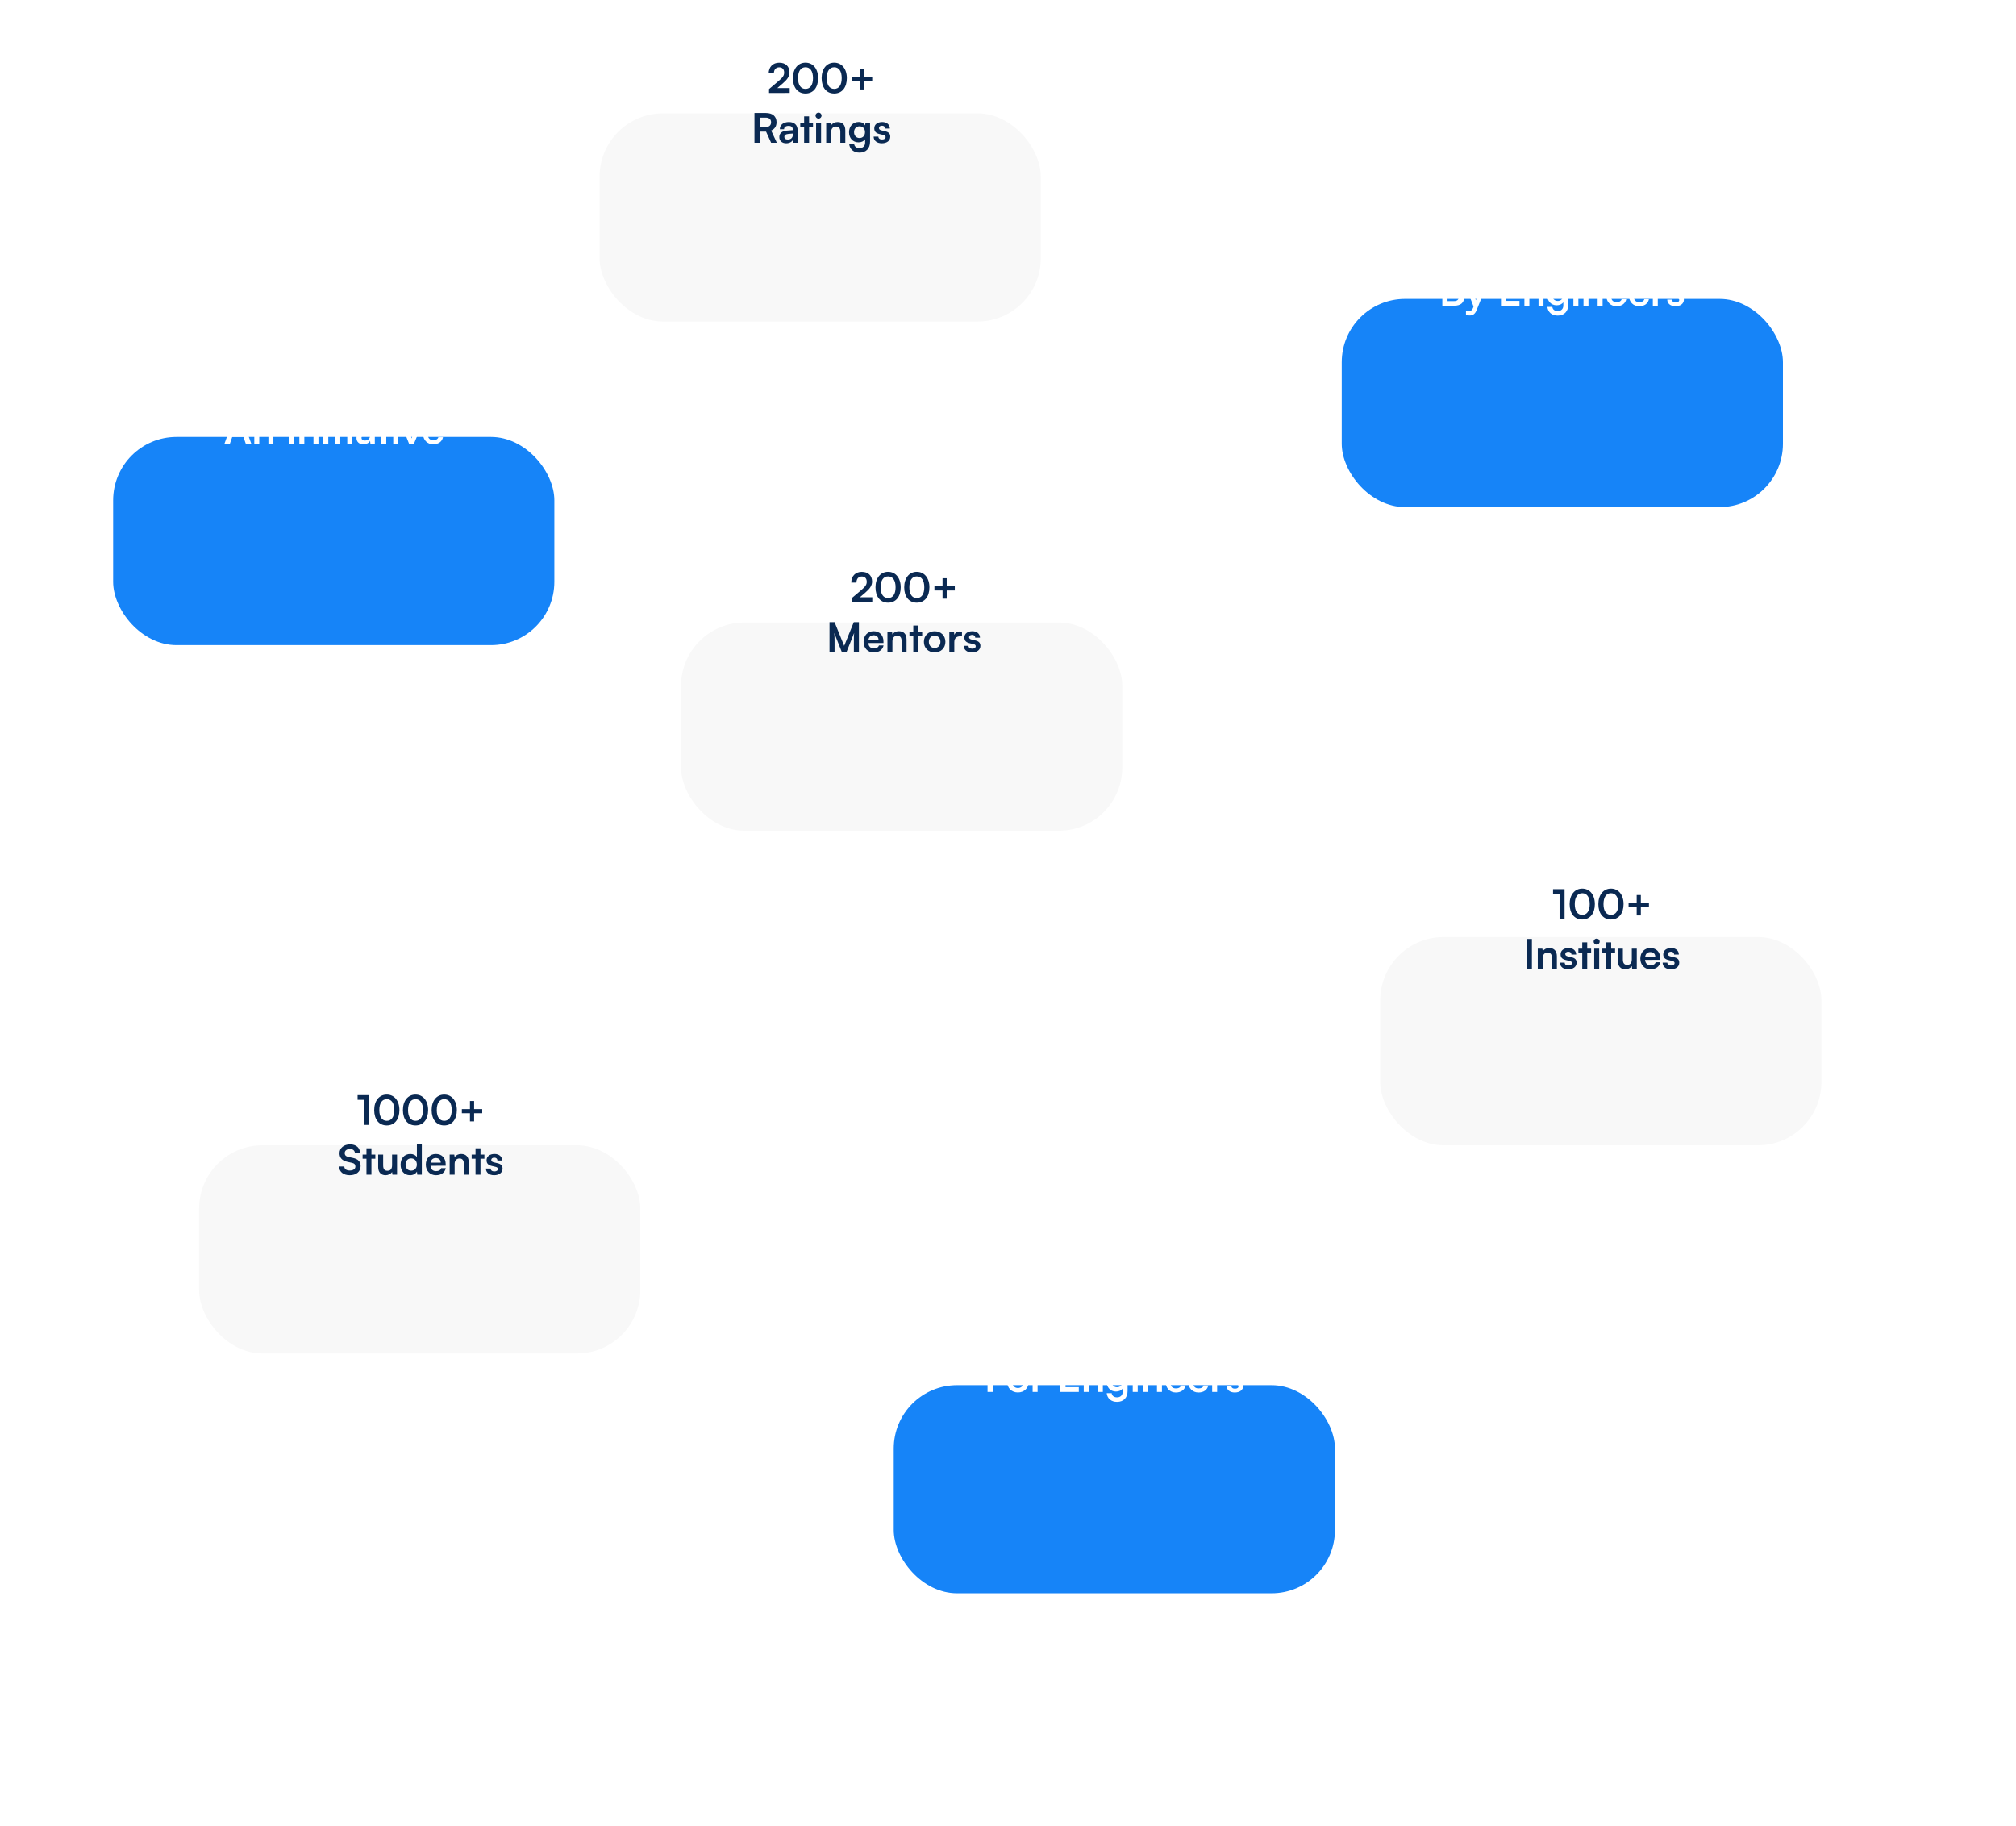 <svg width="891" height="807" viewBox="0 0 891 807" fill="none" xmlns="http://www.w3.org/2000/svg">
<circle cx="493" cy="435.084" r="190" stroke="white" stroke-opacity="0.5" stroke-width="30"/>
<circle cx="492.5" cy="435.584" r="291.5" stroke="white" stroke-opacity="0.2" stroke-width="30"/>
<path d="M876 403.084C876 616.892 696.505 791.084 474 791.084C251.495 791.084 72 616.892 72 403.084C72 189.276 251.495 15.084 474 15.084C696.505 15.084 876 189.276 876 403.084Z" stroke="white" stroke-opacity="0.4" stroke-width="30"/>
<circle cx="492.5" cy="435.584" r="95.5" stroke="white" stroke-opacity="0.7" stroke-width="30"/>
<g filter="url(#filter0_d_1_2645)">
<rect x="50" y="143.084" width="195" height="92" rx="28" fill="#1684F8"/>
</g>
<path d="M101.592 196.084L102.654 193.042H107.568L108.63 196.084H111.06L106.308 182.926H103.95L99.198 196.084H101.592ZM104.832 186.85C104.958 186.49 105.066 186.094 105.12 185.842C105.156 186.112 105.282 186.508 105.39 186.85L106.902 191.098H103.338L104.832 186.85ZM114.582 196.084V191.296C114.582 189.856 115.41 188.92 116.76 188.92C117.894 188.92 118.632 189.64 118.632 191.134V196.084H120.828V190.612C120.828 188.308 119.676 186.922 117.444 186.922C116.238 186.922 115.158 187.444 114.6 188.344L114.42 187.192H112.386V196.084H114.582ZM128.935 185.41C129.655 185.41 130.249 184.816 130.249 184.078C130.249 183.34 129.655 182.764 128.935 182.764C128.179 182.764 127.585 183.34 127.585 184.078C127.585 184.816 128.179 185.41 128.935 185.41ZM127.837 196.084H130.033V187.192H127.837V196.084ZM134.498 196.084V191.296C134.498 189.856 135.326 188.92 136.676 188.92C137.81 188.92 138.548 189.64 138.548 191.134V196.084H140.744V190.612C140.744 188.308 139.592 186.922 137.36 186.922C136.154 186.922 135.074 187.444 134.516 188.344L134.336 187.192H132.302V196.084H134.498ZM144 185.41C144.72 185.41 145.314 184.816 145.314 184.078C145.314 183.34 144.72 182.764 144 182.764C143.244 182.764 142.65 183.34 142.65 184.078C142.65 184.816 143.244 185.41 144 185.41ZM142.902 196.084H145.098V187.192H142.902V196.084ZM150.39 196.084V189.028H152.118V187.192H150.39V184.42H148.194V187.192H146.484V189.028H148.194V196.084H150.39ZM154.582 185.41C155.302 185.41 155.896 184.816 155.896 184.078C155.896 183.34 155.302 182.764 154.582 182.764C153.826 182.764 153.232 183.34 153.232 184.078C153.232 184.816 153.826 185.41 154.582 185.41ZM153.484 196.084H155.68V187.192H153.484V196.084ZM160.594 196.318C161.98 196.318 163.186 195.688 163.564 194.77L163.726 196.084H165.652V190.684C165.652 188.218 164.176 186.922 161.782 186.922C159.37 186.922 157.786 188.182 157.786 190.108H159.658C159.658 189.172 160.378 188.632 161.674 188.632C162.79 188.632 163.51 189.118 163.51 190.324V190.522L160.846 190.72C158.74 190.882 157.552 191.908 157.552 193.546C157.552 195.22 158.704 196.318 160.594 196.318ZM161.314 194.662C160.324 194.662 159.784 194.266 159.784 193.456C159.784 192.736 160.306 192.286 161.674 192.16L163.528 192.016V192.484C163.528 193.852 162.664 194.662 161.314 194.662ZM170.711 196.084V189.028H172.439V187.192H170.711V184.42H168.515V187.192H166.805V189.028H168.515V196.084H170.711ZM174.902 185.41C175.622 185.41 176.216 184.816 176.216 184.078C176.216 183.34 175.622 182.764 174.902 182.764C174.146 182.764 173.552 183.34 173.552 184.078C173.552 184.816 174.146 185.41 174.902 185.41ZM173.804 196.084H176V187.192H173.804V196.084ZM180.789 196.084H182.949L186.657 187.192H184.389L182.769 191.278C182.391 192.25 182.067 193.186 181.941 193.744C181.833 193.258 181.527 192.34 181.149 191.278L179.601 187.192H177.261L180.789 196.084ZM191.458 196.318C193.78 196.318 195.4 195.148 195.778 193.204H193.744C193.492 194.05 192.7 194.518 191.494 194.518C190.036 194.518 189.208 193.726 189.046 192.16L195.742 192.142V191.476C195.742 188.704 194.05 186.922 191.386 186.922C188.776 186.922 186.958 188.848 186.958 191.638C186.958 194.392 188.812 196.318 191.458 196.318ZM191.404 188.722C192.718 188.722 193.564 189.532 193.564 190.756H189.1C189.316 189.424 190.108 188.722 191.404 188.722Z" fill="white"/>
<g filter="url(#filter1_d_1_2645)">
<rect x="88" y="456.084" width="195" height="92" rx="28" fill="#F8F8F8"/>
</g>
<path d="M160.928 485.996V497.084H163.142V483.926H158.048V485.996H160.928ZM165.381 490.532C165.381 494.6 167.451 497.318 170.943 497.318C174.435 497.318 176.523 494.6 176.523 490.532C176.523 486.446 174.309 483.674 170.943 483.674C167.577 483.674 165.381 486.446 165.381 490.532ZM167.649 490.532C167.649 487.418 168.873 485.708 170.943 485.708C173.031 485.708 174.255 487.418 174.255 490.532C174.255 493.574 173.031 495.284 170.943 495.284C168.873 495.284 167.649 493.574 167.649 490.532ZM178.073 490.532C178.073 494.6 180.143 497.318 183.635 497.318C187.127 497.318 189.215 494.6 189.215 490.532C189.215 486.446 187.001 483.674 183.635 483.674C180.269 483.674 178.073 486.446 178.073 490.532ZM180.341 490.532C180.341 487.418 181.565 485.708 183.635 485.708C185.723 485.708 186.947 487.418 186.947 490.532C186.947 493.574 185.723 495.284 183.635 495.284C181.565 495.284 180.341 493.574 180.341 490.532ZM190.764 490.532C190.764 494.6 192.834 497.318 196.326 497.318C199.818 497.318 201.906 494.6 201.906 490.532C201.906 486.446 199.692 483.674 196.326 483.674C192.96 483.674 190.764 486.446 190.764 490.532ZM193.032 490.532C193.032 487.418 194.256 485.708 196.326 485.708C198.414 485.708 199.638 487.418 199.638 490.532C199.638 493.574 198.414 495.284 196.326 495.284C194.256 495.284 193.032 493.574 193.032 490.532ZM204.122 490.1V491.936H207.704V495.536H209.54V491.936H213.122V490.1H209.54V486.518H207.704V490.1H204.122ZM150.052 509.598C150.052 511.614 151.222 512.892 153.454 513.378L155.542 513.846C156.622 514.08 157.072 514.602 157.072 515.484C157.072 516.582 156.1 517.248 154.57 517.248C153.094 517.248 152.194 516.582 152.176 515.466H149.872C149.926 517.824 151.762 519.318 154.57 519.318C157.468 519.318 159.376 517.734 159.376 515.286C159.376 513.324 158.278 512.172 156.028 511.686L153.958 511.236C152.86 510.984 152.356 510.462 152.356 509.526C152.356 508.428 153.274 507.744 154.696 507.744C155.992 507.744 156.802 508.41 156.856 509.544H159.16C159.088 507.168 157.396 505.692 154.732 505.692C151.96 505.692 150.052 507.294 150.052 509.598ZM164.16 519.084V512.028H165.888V510.192H164.16V507.42H161.964V510.192H160.254V512.028H161.964V519.084H164.16ZM173.283 510.192V514.854C173.283 516.546 172.617 517.356 171.231 517.356C170.007 517.356 169.341 516.672 169.341 514.98V510.192H167.145V515.754C167.145 517.932 168.351 519.318 170.403 519.318C171.591 519.318 172.743 518.742 173.283 517.896L173.445 519.084H175.479V510.192H173.283ZM181.226 519.318C182.576 519.318 183.728 518.724 184.268 517.698L184.412 519.084H186.428V505.692H184.25V511.326C183.692 510.444 182.594 509.922 181.352 509.922C178.67 509.922 177.05 511.902 177.05 514.674C177.05 517.428 178.652 519.318 181.226 519.318ZM181.712 517.302C180.182 517.302 179.246 516.186 179.246 514.602C179.246 513.018 180.182 511.884 181.712 511.884C183.242 511.884 184.232 513 184.232 514.602C184.232 516.204 183.242 517.302 181.712 517.302ZM192.694 519.318C195.016 519.318 196.636 518.148 197.014 516.204H194.98C194.728 517.05 193.936 517.518 192.73 517.518C191.272 517.518 190.444 516.726 190.282 515.16L196.978 515.142V514.476C196.978 511.704 195.286 509.922 192.622 509.922C190.012 509.922 188.194 511.848 188.194 514.638C188.194 517.392 190.048 519.318 192.694 519.318ZM192.64 511.722C193.954 511.722 194.8 512.532 194.8 513.756H190.336C190.552 512.424 191.344 511.722 192.64 511.722ZM200.932 519.084V514.296C200.932 512.856 201.76 511.92 203.11 511.92C204.244 511.92 204.982 512.64 204.982 514.134V519.084H207.178V513.612C207.178 511.308 206.026 509.922 203.794 509.922C202.588 509.922 201.508 510.444 200.95 511.344L200.77 510.192H198.736V519.084H200.932ZM212.359 519.084V512.028H214.087V510.192H212.359V507.42H210.163V510.192H208.453V512.028H210.163V519.084H212.359ZM214.768 516.384C214.768 518.13 216.172 519.318 218.386 519.318C220.582 519.318 222.112 518.202 222.112 516.402C222.112 515.034 221.356 514.35 219.862 514.008L218.26 513.63C217.504 513.45 217.108 513.126 217.108 512.622C217.108 511.956 217.612 511.56 218.476 511.56C219.322 511.56 219.826 512.046 219.844 512.802H221.932C221.914 511.074 220.564 509.922 218.566 509.922C216.514 509.922 215.038 510.966 215.038 512.712C215.038 514.134 215.812 514.89 217.414 515.25L219.016 515.628C219.808 515.808 220.042 516.132 220.042 516.582C220.042 517.23 219.484 517.644 218.458 517.644C217.45 517.644 216.874 517.158 216.856 516.384H214.768Z" fill="#0A2952"/>
<g filter="url(#filter2_d_1_2645)">
<rect x="301" y="225.084" width="195" height="92" rx="28" fill="#F8F8F8"/>
</g>
<path d="M385.521 266.066V263.924H380.049L382.425 261.89C384.423 260.18 385.431 258.794 385.431 256.958C385.431 254.294 383.685 252.692 380.877 252.692C378.087 252.692 376.251 254.564 376.233 257.444H378.519C378.537 255.752 379.437 254.744 380.877 254.744C382.263 254.744 383.073 255.59 383.073 257.084C383.073 258.344 382.479 259.208 380.697 260.72L376.395 264.356V266.084L385.521 266.066ZM386.941 259.532C386.941 263.6 389.011 266.318 392.503 266.318C395.995 266.318 398.083 263.6 398.083 259.532C398.083 255.446 395.869 252.674 392.503 252.674C389.137 252.674 386.941 255.446 386.941 259.532ZM389.209 259.532C389.209 256.418 390.433 254.708 392.503 254.708C394.591 254.708 395.815 256.418 395.815 259.532C395.815 262.574 394.591 264.284 392.503 264.284C390.433 264.284 389.209 262.574 389.209 259.532ZM399.632 259.532C399.632 263.6 401.702 266.318 405.194 266.318C408.686 266.318 410.774 263.6 410.774 259.532C410.774 255.446 408.56 252.674 405.194 252.674C401.828 252.674 399.632 255.446 399.632 259.532ZM401.9 259.532C401.9 256.418 403.124 254.708 405.194 254.708C407.282 254.708 408.506 256.418 408.506 259.532C408.506 262.574 407.282 264.284 405.194 264.284C403.124 264.284 401.9 262.574 401.9 259.532ZM412.99 259.1V260.936H416.572V264.536H418.408V260.936H421.99V259.1H418.408V255.518H416.572V259.1H412.99ZM368.851 288.084V283.368C368.851 281.73 368.833 280.488 368.707 279.696L372.037 288.084H374.161L377.509 279.678C377.383 280.614 377.383 281.388 377.383 284.034V288.084H379.615V274.926H377.347L373.099 285.402L368.851 274.926H366.619V288.084H368.851ZM386.181 288.318C388.503 288.318 390.123 287.148 390.501 285.204H388.467C388.215 286.05 387.423 286.518 386.217 286.518C384.759 286.518 383.931 285.726 383.769 284.16L390.465 284.142V283.476C390.465 280.704 388.773 278.922 386.109 278.922C383.499 278.922 381.681 280.848 381.681 283.638C381.681 286.392 383.535 288.318 386.181 288.318ZM386.127 280.722C387.441 280.722 388.287 281.532 388.287 282.756H383.823C384.039 281.424 384.831 280.722 386.127 280.722ZM394.419 288.084V283.296C394.419 281.856 395.247 280.92 396.597 280.92C397.731 280.92 398.469 281.64 398.469 283.134V288.084H400.665V282.612C400.665 280.308 399.513 278.922 397.281 278.922C396.075 278.922 394.995 279.444 394.437 280.344L394.257 279.192H392.223V288.084H394.419ZM405.846 288.084V281.028H407.574V279.192H405.846V276.42H403.65V279.192H401.94V281.028H403.65V288.084H405.846ZM408.33 283.62C408.33 286.392 410.328 288.3 413.082 288.3C415.836 288.3 417.834 286.392 417.834 283.62C417.834 280.848 415.836 278.94 413.082 278.94C410.328 278.94 408.33 280.848 408.33 283.62ZM410.526 283.62C410.526 282 411.57 280.902 413.082 280.902C414.594 280.902 415.638 282 415.638 283.62C415.638 285.24 414.594 286.338 413.082 286.338C411.57 286.338 410.526 285.24 410.526 283.62ZM425.154 279.156C424.794 279.066 424.488 279.03 424.182 279.03C422.994 279.03 422.148 279.624 421.77 280.506L421.644 279.21H419.574V288.084H421.77V283.764C421.77 282.036 422.76 281.19 424.344 281.19H425.154V279.156ZM425.957 285.384C425.957 287.13 427.361 288.318 429.575 288.318C431.771 288.318 433.301 287.202 433.301 285.402C433.301 284.034 432.545 283.35 431.051 283.008L429.449 282.63C428.693 282.45 428.297 282.126 428.297 281.622C428.297 280.956 428.801 280.56 429.665 280.56C430.511 280.56 431.015 281.046 431.033 281.802H433.121C433.103 280.074 431.753 278.922 429.755 278.922C427.703 278.922 426.227 279.966 426.227 281.712C426.227 283.134 427.001 283.89 428.603 284.25L430.205 284.628C430.997 284.808 431.231 285.132 431.231 285.582C431.231 286.23 430.673 286.644 429.647 286.644C428.639 286.644 428.063 286.158 428.045 285.384H425.957Z" fill="#0A2952"/>
<g filter="url(#filter3_d_1_2645)">
<rect x="265" y="0.084" width="195" height="92" rx="28" fill="#F8F8F8"/>
</g>
<path d="M349.021 41.066V38.924H343.549L345.925 36.89C347.923 35.18 348.931 33.794 348.931 31.958C348.931 29.294 347.185 27.692 344.377 27.692C341.587 27.692 339.751 29.564 339.733 32.444H342.019C342.037 30.752 342.937 29.744 344.377 29.744C345.763 29.744 346.573 30.59 346.573 32.084C346.573 33.344 345.979 34.208 344.197 35.72L339.895 39.356V41.084L349.021 41.066ZM350.441 34.532C350.441 38.6 352.511 41.318 356.003 41.318C359.495 41.318 361.583 38.6 361.583 34.532C361.583 30.446 359.369 27.674 356.003 27.674C352.637 27.674 350.441 30.446 350.441 34.532ZM352.709 34.532C352.709 31.418 353.933 29.708 356.003 29.708C358.091 29.708 359.315 31.418 359.315 34.532C359.315 37.574 358.091 39.284 356.003 39.284C353.933 39.284 352.709 37.574 352.709 34.532ZM363.132 34.532C363.132 38.6 365.202 41.318 368.694 41.318C372.186 41.318 374.274 38.6 374.274 34.532C374.274 30.446 372.06 27.674 368.694 27.674C365.328 27.674 363.132 30.446 363.132 34.532ZM365.4 34.532C365.4 31.418 366.624 29.708 368.694 29.708C370.782 29.708 372.006 31.418 372.006 34.532C372.006 37.574 370.782 39.284 368.694 39.284C366.624 39.284 365.4 37.574 365.4 34.532ZM376.49 34.1V35.936H380.072V39.536H381.908V35.936H385.49V34.1H381.908V30.518H380.072V34.1H376.49ZM335.754 63.084V58.17H338.58L340.812 63.084H343.332L340.83 57.684C342.378 57.054 343.206 55.794 343.206 54.03C343.206 51.438 341.46 49.926 338.472 49.926H333.45V63.084H335.754ZM335.754 51.978H338.472C339.93 51.978 340.794 52.716 340.794 54.03C340.794 55.362 339.93 56.136 338.472 56.136H335.754V51.978ZM347.479 63.318C348.865 63.318 350.071 62.688 350.449 61.77L350.611 63.084H352.537V57.684C352.537 55.218 351.061 53.922 348.667 53.922C346.255 53.922 344.671 55.182 344.671 57.108H346.543C346.543 56.172 347.263 55.632 348.559 55.632C349.675 55.632 350.395 56.118 350.395 57.324V57.522L347.731 57.72C345.625 57.882 344.437 58.908 344.437 60.546C344.437 62.22 345.589 63.318 347.479 63.318ZM348.199 61.662C347.209 61.662 346.669 61.266 346.669 60.456C346.669 59.736 347.191 59.286 348.559 59.16L350.413 59.016V59.484C350.413 60.852 349.549 61.662 348.199 61.662ZM357.596 63.084V56.028H359.324V54.192H357.596V51.42H355.4V54.192H353.69V56.028H355.4V63.084H357.596ZM361.787 52.41C362.507 52.41 363.101 51.816 363.101 51.078C363.101 50.34 362.507 49.764 361.787 49.764C361.031 49.764 360.437 50.34 360.437 51.078C360.437 51.816 361.031 52.41 361.787 52.41ZM360.689 63.084H362.885V54.192H360.689V63.084ZM367.35 63.084V58.296C367.35 56.856 368.178 55.92 369.528 55.92C370.662 55.92 371.4 56.64 371.4 58.134V63.084H373.596V57.612C373.596 55.308 372.444 53.922 370.212 53.922C369.006 53.922 367.926 54.444 367.368 55.344L367.188 54.192H365.154V63.084H367.35ZM375.249 58.44C375.249 61.014 376.905 62.904 379.425 62.904C380.703 62.904 381.801 62.382 382.359 61.554V63.03C382.359 64.506 381.387 65.46 379.875 65.46C378.525 65.46 377.643 64.776 377.499 63.624H375.303C375.573 66 377.319 67.458 379.875 67.458C382.755 67.458 384.537 65.604 384.537 62.634V54.192H382.503L382.377 55.416C381.855 54.462 380.811 53.904 379.479 53.904C376.941 53.904 375.249 55.848 375.249 58.44ZM377.463 58.386C377.463 56.928 378.399 55.83 379.857 55.83C381.387 55.83 382.305 56.874 382.305 58.386C382.305 59.934 381.369 60.996 379.857 60.996C378.417 60.996 377.463 59.88 377.463 58.386ZM386.126 60.384C386.126 62.13 387.53 63.318 389.744 63.318C391.94 63.318 393.47 62.202 393.47 60.402C393.47 59.034 392.714 58.35 391.22 58.008L389.618 57.63C388.862 57.45 388.466 57.126 388.466 56.622C388.466 55.956 388.97 55.56 389.834 55.56C390.68 55.56 391.184 56.046 391.202 56.802H393.29C393.272 55.074 391.922 53.922 389.924 53.922C387.872 53.922 386.396 54.966 386.396 56.712C386.396 58.134 387.17 58.89 388.772 59.25L390.374 59.628C391.166 59.808 391.4 60.132 391.4 60.582C391.4 61.23 390.842 61.644 389.816 61.644C388.808 61.644 388.232 61.158 388.214 60.384H386.126Z" fill="#0A2952"/>
<g filter="url(#filter4_d_1_2645)">
<rect x="610" y="364.084" width="195" height="92" rx="28" fill="#F8F8F8"/>
</g>
<path d="M689.273 394.996V406.084H691.487V392.926H686.393V394.996H689.273ZM693.727 399.532C693.727 403.6 695.797 406.318 699.289 406.318C702.781 406.318 704.869 403.6 704.869 399.532C704.869 395.446 702.655 392.674 699.289 392.674C695.923 392.674 693.727 395.446 693.727 399.532ZM695.995 399.532C695.995 396.418 697.219 394.708 699.289 394.708C701.377 394.708 702.601 396.418 702.601 399.532C702.601 402.574 701.377 404.284 699.289 404.284C697.219 404.284 695.995 402.574 695.995 399.532ZM706.419 399.532C706.419 403.6 708.489 406.318 711.981 406.318C715.473 406.318 717.561 403.6 717.561 399.532C717.561 395.446 715.347 392.674 711.981 392.674C708.615 392.674 706.419 395.446 706.419 399.532ZM708.687 399.532C708.687 396.418 709.911 394.708 711.981 394.708C714.069 394.708 715.293 396.418 715.293 399.532C715.293 402.574 714.069 404.284 711.981 404.284C709.911 404.284 708.687 402.574 708.687 399.532ZM719.776 399.1V400.936H723.358V404.536H725.194V400.936H728.776V399.1H725.194V395.518H723.358V399.1H719.776ZM677.054 414.926H674.75V428.084H677.054V414.926ZM681.843 428.084V423.296C681.843 421.856 682.671 420.92 684.021 420.92C685.155 420.92 685.893 421.64 685.893 423.134V428.084H688.089V422.612C688.089 420.308 686.937 418.922 684.705 418.922C683.499 418.922 682.419 419.444 681.861 420.344L681.681 419.192H679.647V428.084H681.843ZM689.457 425.384C689.457 427.13 690.861 428.318 693.075 428.318C695.271 428.318 696.801 427.202 696.801 425.402C696.801 424.034 696.045 423.35 694.551 423.008L692.949 422.63C692.193 422.45 691.797 422.126 691.797 421.622C691.797 420.956 692.301 420.56 693.165 420.56C694.011 420.56 694.515 421.046 694.533 421.802H696.621C696.603 420.074 695.253 418.922 693.255 418.922C691.203 418.922 689.727 419.966 689.727 421.712C689.727 423.134 690.501 423.89 692.103 424.25L693.705 424.628C694.497 424.808 694.731 425.132 694.731 425.582C694.731 426.23 694.173 426.644 693.147 426.644C692.139 426.644 691.563 426.158 691.545 425.384H689.457ZM701.497 428.084V421.028H703.225V419.192H701.497V416.42H699.301V419.192H697.591V421.028H699.301V428.084H701.497ZM705.688 417.41C706.408 417.41 707.002 416.816 707.002 416.078C707.002 415.34 706.408 414.764 705.688 414.764C704.932 414.764 704.338 415.34 704.338 416.078C704.338 416.816 704.932 417.41 705.688 417.41ZM704.59 428.084H706.786V419.192H704.59V428.084ZM712.079 428.084V421.028H713.807V419.192H712.079V416.42H709.883V419.192H708.173V421.028H709.883V428.084H712.079ZM721.202 419.192V423.854C721.202 425.546 720.536 426.356 719.15 426.356C717.926 426.356 717.26 425.672 717.26 423.98V419.192H715.064V424.754C715.064 426.932 716.27 428.318 718.322 428.318C719.51 428.318 720.662 427.742 721.202 426.896L721.364 428.084H723.398V419.192H721.202ZM729.468 428.318C731.79 428.318 733.41 427.148 733.788 425.204H731.754C731.502 426.05 730.71 426.518 729.504 426.518C728.046 426.518 727.218 425.726 727.056 424.16L733.752 424.142V423.476C733.752 420.704 732.06 418.922 729.396 418.922C726.786 418.922 724.968 420.848 724.968 423.638C724.968 426.392 726.822 428.318 729.468 428.318ZM729.414 420.722C730.728 420.722 731.574 421.532 731.574 422.756H727.11C727.326 421.424 728.118 420.722 729.414 420.722ZM734.826 425.384C734.826 427.13 736.23 428.318 738.444 428.318C740.64 428.318 742.17 427.202 742.17 425.402C742.17 424.034 741.414 423.35 739.92 423.008L738.318 422.63C737.562 422.45 737.166 422.126 737.166 421.622C737.166 420.956 737.67 420.56 738.534 420.56C739.38 420.56 739.884 421.046 739.902 421.802H741.99C741.972 420.074 740.622 418.922 738.624 418.922C736.572 418.922 735.096 419.966 735.096 421.712C735.096 423.134 735.87 423.89 737.472 424.25L739.074 424.628C739.866 424.808 740.1 425.132 740.1 425.582C740.1 426.23 739.542 426.644 738.516 426.644C737.508 426.644 736.932 426.158 736.914 425.384H734.826Z" fill="#0A2952"/>
<g filter="url(#filter5_d_1_2645)">
<rect x="593" y="82.084" width="195" height="92" rx="28" fill="#1684F8"/>
</g>
<path d="M637.458 135.084H642.786C645.504 135.084 647.07 133.77 647.07 131.52C647.07 129.99 646.368 128.946 644.982 128.496C646.224 127.974 646.872 126.93 646.872 125.472C646.872 123.276 645.288 121.926 642.696 121.926H637.458V135.084ZM642.498 123.96C643.794 123.96 644.514 124.572 644.514 125.706C644.514 126.876 643.812 127.542 642.552 127.542H639.762V123.96H642.498ZM642.696 129.486C643.974 129.486 644.712 130.116 644.712 131.232C644.712 132.42 643.992 133.05 642.696 133.05H639.762V129.486H642.696ZM647.909 139.206C648.395 139.332 648.935 139.404 649.547 139.404C651.005 139.404 651.941 138.72 652.607 137.064L656.963 126.192H654.695L652.283 132.672L649.997 126.192H647.675L651.257 135.462L651.005 136.128C650.627 137.172 650.087 137.37 649.223 137.37H647.909V139.206ZM671.558 135.084V132.96H665.69V129.468H670.946V127.434H665.69V124.05H671.558V121.926H663.386V135.084H671.558ZM675.928 135.084V130.296C675.928 128.856 676.756 127.92 678.106 127.92C679.24 127.92 679.978 128.64 679.978 130.134V135.084H682.174V129.612C682.174 127.308 681.022 125.922 678.79 125.922C677.584 125.922 676.504 126.444 675.946 127.344L675.766 126.192H673.732V135.084H675.928ZM683.827 130.44C683.827 133.014 685.483 134.904 688.003 134.904C689.281 134.904 690.379 134.382 690.937 133.554V135.03C690.937 136.506 689.965 137.46 688.453 137.46C687.103 137.46 686.221 136.776 686.077 135.624H683.881C684.151 138 685.897 139.458 688.453 139.458C691.333 139.458 693.115 137.604 693.115 134.634V126.192H691.081L690.955 127.416C690.433 126.462 689.389 125.904 688.057 125.904C685.519 125.904 683.827 127.848 683.827 130.44ZM686.041 130.386C686.041 128.928 686.977 127.83 688.435 127.83C689.965 127.83 690.883 128.874 690.883 130.386C690.883 131.934 689.947 132.996 688.435 132.996C686.995 132.996 686.041 131.88 686.041 130.386ZM696.486 124.41C697.206 124.41 697.8 123.816 697.8 123.078C697.8 122.34 697.206 121.764 696.486 121.764C695.73 121.764 695.136 122.34 695.136 123.078C695.136 123.816 695.73 124.41 696.486 124.41ZM695.388 135.084H697.584V126.192H695.388V135.084ZM702.049 135.084V130.296C702.049 128.856 702.877 127.92 704.227 127.92C705.361 127.92 706.099 128.64 706.099 130.134V135.084H708.295V129.612C708.295 127.308 707.143 125.922 704.911 125.922C703.705 125.922 702.625 126.444 702.067 127.344L701.887 126.192H699.853V135.084H702.049ZM714.43 135.318C716.752 135.318 718.372 134.148 718.75 132.204H716.716C716.464 133.05 715.672 133.518 714.466 133.518C713.008 133.518 712.18 132.726 712.018 131.16L718.714 131.142V130.476C718.714 127.704 717.022 125.922 714.358 125.922C711.748 125.922 709.93 127.848 709.93 130.638C709.93 133.392 711.784 135.318 714.43 135.318ZM714.376 127.722C715.69 127.722 716.536 128.532 716.536 129.756H712.072C712.288 128.424 713.08 127.722 714.376 127.722ZM724.45 135.318C726.772 135.318 728.392 134.148 728.77 132.204H726.736C726.484 133.05 725.692 133.518 724.486 133.518C723.028 133.518 722.2 132.726 722.038 131.16L728.734 131.142V130.476C728.734 127.704 727.042 125.922 724.378 125.922C721.768 125.922 719.95 127.848 719.95 130.638C719.95 133.392 721.804 135.318 724.45 135.318ZM724.396 127.722C725.71 127.722 726.556 128.532 726.556 129.756H722.092C722.308 128.424 723.1 127.722 724.396 127.722ZM736.071 126.156C735.711 126.066 735.405 126.03 735.099 126.03C733.911 126.03 733.065 126.624 732.687 127.506L732.561 126.21H730.491V135.084H732.687V130.764C732.687 129.036 733.677 128.19 735.261 128.19H736.071V126.156ZM736.874 132.384C736.874 134.13 738.278 135.318 740.492 135.318C742.688 135.318 744.218 134.202 744.218 132.402C744.218 131.034 743.462 130.35 741.968 130.008L740.366 129.63C739.61 129.45 739.214 129.126 739.214 128.622C739.214 127.956 739.718 127.56 740.582 127.56C741.428 127.56 741.932 128.046 741.95 128.802H744.038C744.02 127.074 742.67 125.922 740.672 125.922C738.62 125.922 737.144 126.966 737.144 128.712C737.144 130.134 737.918 130.89 739.52 131.25L741.122 131.628C741.914 131.808 742.148 132.132 742.148 132.582C742.148 133.23 741.59 133.644 740.564 133.644C739.556 133.644 738.98 133.158 738.962 132.384H736.874Z" fill="white"/>
<g filter="url(#filter6_d_1_2645)">
<rect x="395" y="562.084" width="195" height="92" rx="28" fill="#1684F8"/>
</g>
<path d="M443.658 609.702V607.632H438.762V604.05H444.594V601.926H436.458V615.084H438.762V609.702H443.658ZM445.139 610.62C445.139 613.392 447.137 615.3 449.891 615.3C452.645 615.3 454.643 613.392 454.643 610.62C454.643 607.848 452.645 605.94 449.891 605.94C447.137 605.94 445.139 607.848 445.139 610.62ZM447.335 610.62C447.335 609 448.379 607.902 449.891 607.902C451.403 607.902 452.447 609 452.447 610.62C452.447 612.24 451.403 613.338 449.891 613.338C448.379 613.338 447.335 612.24 447.335 610.62ZM461.964 606.156C461.604 606.066 461.298 606.03 460.992 606.03C459.804 606.03 458.958 606.624 458.58 607.506L458.454 606.21H456.384V615.084H458.58V610.764C458.58 609.036 459.57 608.19 461.154 608.19H461.964V606.156ZM476.798 615.084V612.96H470.93V609.468H476.186V607.434H470.93V604.05H476.798V601.926H468.626V615.084H476.798ZM481.168 615.084V610.296C481.168 608.856 481.996 607.92 483.346 607.92C484.48 607.92 485.218 608.64 485.218 610.134V615.084H487.414V609.612C487.414 607.308 486.262 605.922 484.03 605.922C482.824 605.922 481.744 606.444 481.186 607.344L481.006 606.192H478.972V615.084H481.168ZM489.068 610.44C489.068 613.014 490.724 614.904 493.244 614.904C494.522 614.904 495.62 614.382 496.178 613.554V615.03C496.178 616.506 495.206 617.46 493.694 617.46C492.344 617.46 491.462 616.776 491.318 615.624H489.122C489.392 618 491.138 619.458 493.694 619.458C496.574 619.458 498.355 617.604 498.355 614.634V606.192H496.322L496.196 607.416C495.674 606.462 494.63 605.904 493.298 605.904C490.76 605.904 489.068 607.848 489.068 610.44ZM491.282 610.386C491.282 608.928 492.218 607.83 493.676 607.83C495.206 607.83 496.124 608.874 496.124 610.386C496.124 611.934 495.188 612.996 493.676 612.996C492.236 612.996 491.282 611.88 491.282 610.386ZM501.726 604.41C502.446 604.41 503.04 603.816 503.04 603.078C503.04 602.34 502.446 601.764 501.726 601.764C500.97 601.764 500.376 602.34 500.376 603.078C500.376 603.816 500.97 604.41 501.726 604.41ZM500.628 615.084H502.824V606.192H500.628V615.084ZM507.289 615.084V610.296C507.289 608.856 508.117 607.92 509.467 607.92C510.601 607.92 511.339 608.64 511.339 610.134V615.084H513.535V609.612C513.535 607.308 512.383 605.922 510.151 605.922C508.945 605.922 507.865 606.444 507.307 607.344L507.127 606.192H505.093V615.084H507.289ZM519.671 615.318C521.993 615.318 523.613 614.148 523.991 612.204H521.957C521.705 613.05 520.913 613.518 519.707 613.518C518.249 613.518 517.421 612.726 517.259 611.16L523.955 611.142V610.476C523.955 607.704 522.263 605.922 519.599 605.922C516.989 605.922 515.171 607.848 515.171 610.638C515.171 613.392 517.025 615.318 519.671 615.318ZM519.617 607.722C520.931 607.722 521.777 608.532 521.777 609.756H517.313C517.529 608.424 518.321 607.722 519.617 607.722ZM529.69 615.318C532.012 615.318 533.632 614.148 534.01 612.204H531.976C531.724 613.05 530.932 613.518 529.726 613.518C528.268 613.518 527.44 612.726 527.278 611.16L533.974 611.142V610.476C533.974 607.704 532.282 605.922 529.618 605.922C527.008 605.922 525.19 607.848 525.19 610.638C525.19 613.392 527.044 615.318 529.69 615.318ZM529.636 607.722C530.95 607.722 531.796 608.532 531.796 609.756H527.332C527.548 608.424 528.34 607.722 529.636 607.722ZM541.312 606.156C540.952 606.066 540.646 606.03 540.34 606.03C539.152 606.03 538.306 606.624 537.928 607.506L537.802 606.21H535.732V615.084H537.928V610.764C537.928 609.036 538.918 608.19 540.502 608.19H541.312V606.156ZM542.114 612.384C542.114 614.13 543.518 615.318 545.732 615.318C547.928 615.318 549.458 614.202 549.458 612.402C549.458 611.034 548.702 610.35 547.208 610.008L545.606 609.63C544.85 609.45 544.454 609.126 544.454 608.622C544.454 607.956 544.958 607.56 545.822 607.56C546.668 607.56 547.172 608.046 547.19 608.802H549.278C549.26 607.074 547.91 605.922 545.912 605.922C543.86 605.922 542.384 606.966 542.384 608.712C542.384 610.134 543.158 610.89 544.76 611.25L546.362 611.628C547.154 611.808 547.388 612.132 547.388 612.582C547.388 613.23 546.83 613.644 545.804 613.644C544.796 613.644 544.22 613.158 544.202 612.384H542.114Z" fill="white"/>
<defs>
<filter id="filter0_d_1_2645" x="0" y="143.084" width="295" height="192" filterUnits="userSpaceOnUse" color-interpolation-filters="sRGB">
<feFlood flood-opacity="0" result="BackgroundImageFix"/>
<feColorMatrix in="SourceAlpha" type="matrix" values="0 0 0 0 0 0 0 0 0 0 0 0 0 0 0 0 0 0 127 0" result="hardAlpha"/>
<feOffset dy="50"/>
<feGaussianBlur stdDeviation="25"/>
<feColorMatrix type="matrix" values="0 0 0 0 0 0 0 0 0 0 0 0 0 0 0 0 0 0 0.1 0"/>
<feBlend mode="normal" in2="BackgroundImageFix" result="effect1_dropShadow_1_2645"/>
<feBlend mode="normal" in="SourceGraphic" in2="effect1_dropShadow_1_2645" result="shape"/>
</filter>
<filter id="filter1_d_1_2645" x="38" y="456.084" width="295" height="192" filterUnits="userSpaceOnUse" color-interpolation-filters="sRGB">
<feFlood flood-opacity="0" result="BackgroundImageFix"/>
<feColorMatrix in="SourceAlpha" type="matrix" values="0 0 0 0 0 0 0 0 0 0 0 0 0 0 0 0 0 0 127 0" result="hardAlpha"/>
<feOffset dy="50"/>
<feGaussianBlur stdDeviation="25"/>
<feColorMatrix type="matrix" values="0 0 0 0 0 0 0 0 0 0 0 0 0 0 0 0 0 0 0.1 0"/>
<feBlend mode="normal" in2="BackgroundImageFix" result="effect1_dropShadow_1_2645"/>
<feBlend mode="normal" in="SourceGraphic" in2="effect1_dropShadow_1_2645" result="shape"/>
</filter>
<filter id="filter2_d_1_2645" x="251" y="225.084" width="295" height="192" filterUnits="userSpaceOnUse" color-interpolation-filters="sRGB">
<feFlood flood-opacity="0" result="BackgroundImageFix"/>
<feColorMatrix in="SourceAlpha" type="matrix" values="0 0 0 0 0 0 0 0 0 0 0 0 0 0 0 0 0 0 127 0" result="hardAlpha"/>
<feOffset dy="50"/>
<feGaussianBlur stdDeviation="25"/>
<feColorMatrix type="matrix" values="0 0 0 0 0 0 0 0 0 0 0 0 0 0 0 0 0 0 0.1 0"/>
<feBlend mode="normal" in2="BackgroundImageFix" result="effect1_dropShadow_1_2645"/>
<feBlend mode="normal" in="SourceGraphic" in2="effect1_dropShadow_1_2645" result="shape"/>
</filter>
<filter id="filter3_d_1_2645" x="215" y="0.084" width="295" height="192" filterUnits="userSpaceOnUse" color-interpolation-filters="sRGB">
<feFlood flood-opacity="0" result="BackgroundImageFix"/>
<feColorMatrix in="SourceAlpha" type="matrix" values="0 0 0 0 0 0 0 0 0 0 0 0 0 0 0 0 0 0 127 0" result="hardAlpha"/>
<feOffset dy="50"/>
<feGaussianBlur stdDeviation="25"/>
<feColorMatrix type="matrix" values="0 0 0 0 0 0 0 0 0 0 0 0 0 0 0 0 0 0 0.1 0"/>
<feBlend mode="normal" in2="BackgroundImageFix" result="effect1_dropShadow_1_2645"/>
<feBlend mode="normal" in="SourceGraphic" in2="effect1_dropShadow_1_2645" result="shape"/>
</filter>
<filter id="filter4_d_1_2645" x="560" y="364.084" width="295" height="192" filterUnits="userSpaceOnUse" color-interpolation-filters="sRGB">
<feFlood flood-opacity="0" result="BackgroundImageFix"/>
<feColorMatrix in="SourceAlpha" type="matrix" values="0 0 0 0 0 0 0 0 0 0 0 0 0 0 0 0 0 0 127 0" result="hardAlpha"/>
<feOffset dy="50"/>
<feGaussianBlur stdDeviation="25"/>
<feColorMatrix type="matrix" values="0 0 0 0 0 0 0 0 0 0 0 0 0 0 0 0 0 0 0.1 0"/>
<feBlend mode="normal" in2="BackgroundImageFix" result="effect1_dropShadow_1_2645"/>
<feBlend mode="normal" in="SourceGraphic" in2="effect1_dropShadow_1_2645" result="shape"/>
</filter>
<filter id="filter5_d_1_2645" x="543" y="82.084" width="295" height="192" filterUnits="userSpaceOnUse" color-interpolation-filters="sRGB">
<feFlood flood-opacity="0" result="BackgroundImageFix"/>
<feColorMatrix in="SourceAlpha" type="matrix" values="0 0 0 0 0 0 0 0 0 0 0 0 0 0 0 0 0 0 127 0" result="hardAlpha"/>
<feOffset dy="50"/>
<feGaussianBlur stdDeviation="25"/>
<feColorMatrix type="matrix" values="0 0 0 0 0 0 0 0 0 0 0 0 0 0 0 0 0 0 0.1 0"/>
<feBlend mode="normal" in2="BackgroundImageFix" result="effect1_dropShadow_1_2645"/>
<feBlend mode="normal" in="SourceGraphic" in2="effect1_dropShadow_1_2645" result="shape"/>
</filter>
<filter id="filter6_d_1_2645" x="345" y="562.084" width="295" height="192" filterUnits="userSpaceOnUse" color-interpolation-filters="sRGB">
<feFlood flood-opacity="0" result="BackgroundImageFix"/>
<feColorMatrix in="SourceAlpha" type="matrix" values="0 0 0 0 0 0 0 0 0 0 0 0 0 0 0 0 0 0 127 0" result="hardAlpha"/>
<feOffset dy="50"/>
<feGaussianBlur stdDeviation="25"/>
<feColorMatrix type="matrix" values="0 0 0 0 0 0 0 0 0 0 0 0 0 0 0 0 0 0 0.1 0"/>
<feBlend mode="normal" in2="BackgroundImageFix" result="effect1_dropShadow_1_2645"/>
<feBlend mode="normal" in="SourceGraphic" in2="effect1_dropShadow_1_2645" result="shape"/>
</filter>
</defs>
</svg>
